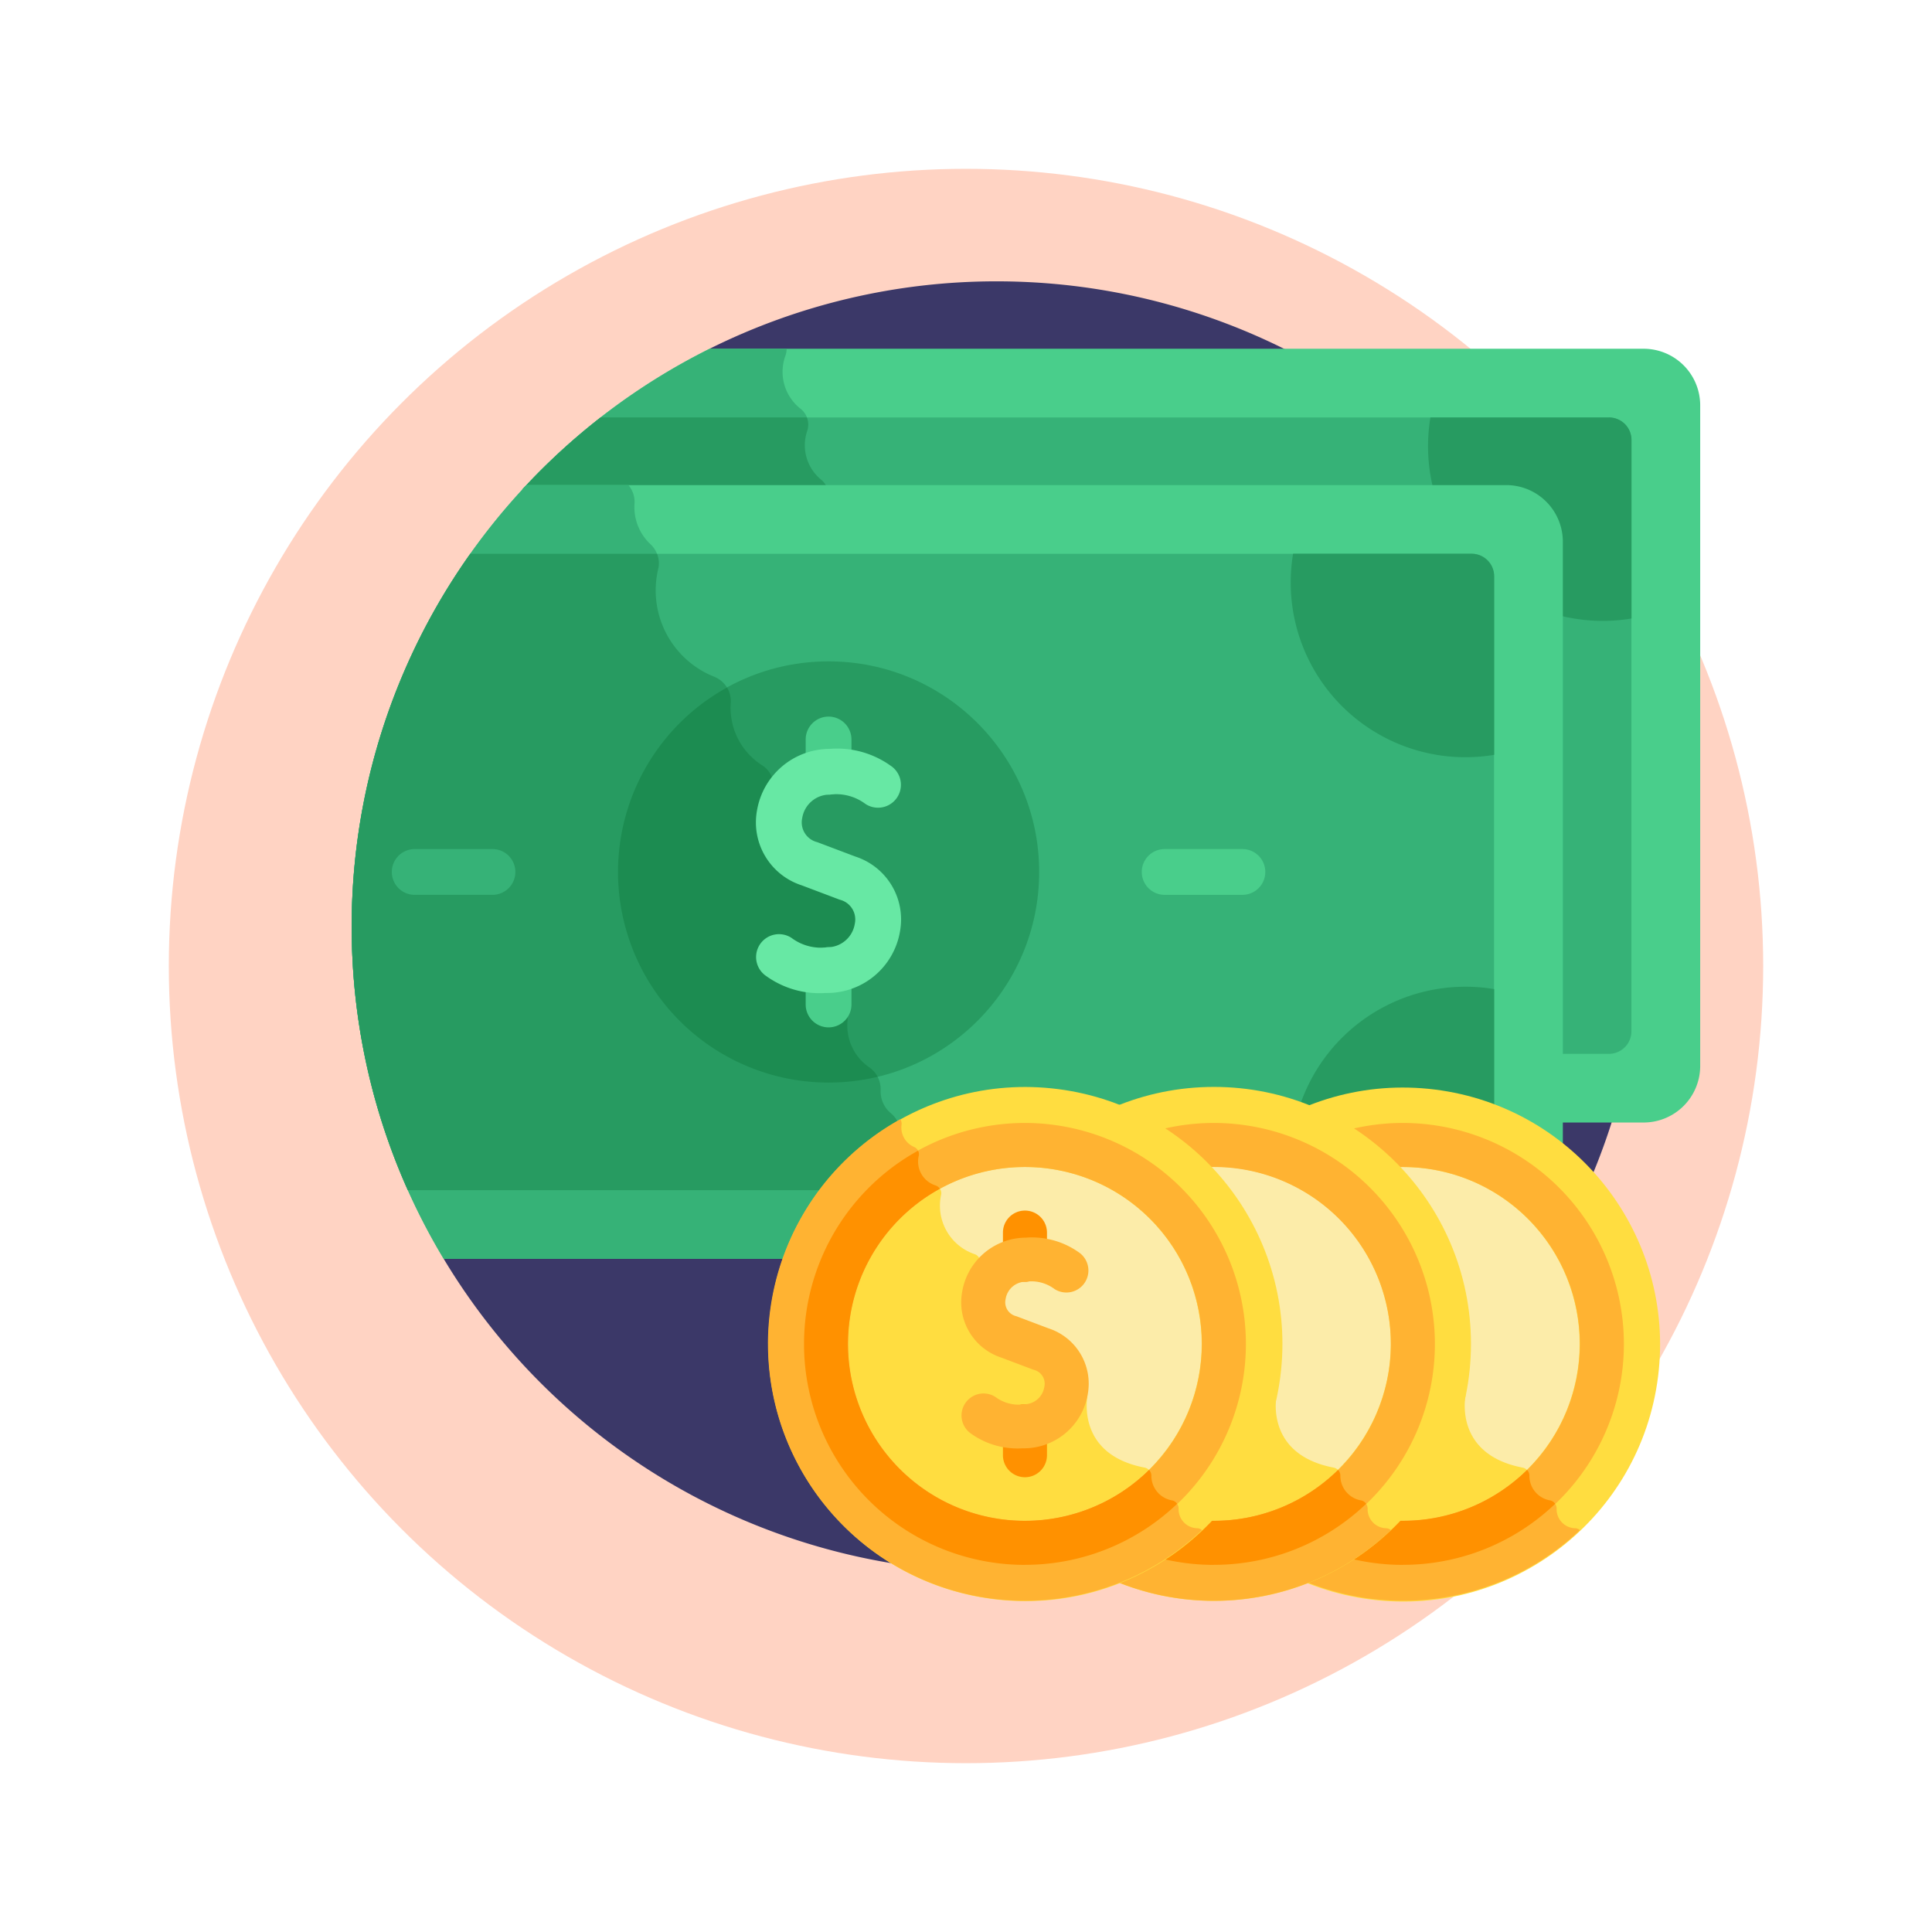 <svg xmlns="http://www.w3.org/2000/svg" xmlns:xlink="http://www.w3.org/1999/xlink" width="103" height="103" viewBox="0 0 103 103">
  <defs>
    <filter id="Elipse_4909" x="0" y="0" width="103" height="103" filterUnits="userSpaceOnUse">
      <feOffset dy="3" input="SourceAlpha"/>
      <feGaussianBlur stdDeviation="3" result="blur"/>
      <feFlood flood-opacity="0.161"/>
      <feComposite operator="in" in2="blur"/>
      <feComposite in="SourceGraphic"/>
    </filter>
  </defs>
  <g id="Grupo_1013287" data-name="Grupo 1013287" transform="translate(-591 -3355)">
    <g transform="matrix(1, 0, 0, 1, 591, 3355)" filter="url(#Elipse_4909)">
      <circle id="Elipse_4909-2" data-name="Elipse 4909" cx="42.5" cy="42.5" r="42.5" transform="translate(9 6)" fill="#ffd3c3"/>
    </g>
    <g id="dinero" transform="translate(609.75 3370)">
      <path id="Trazado_664231" data-name="Trazado 664231" d="M64.429,5.5A34.256,34.256,0,0,0,49.111,9.094h0L34.933,57.613A34.4,34.4,0,1,0,64.429,5.5Z" transform="translate(-30.028 -5.501)" fill="#3b3868"/>
      <path id="Trazado_664232" data-name="Trazado 664232" d="M124.534,31.092h-49.8A34.516,34.516,0,0,0,64.747,38.6h52.464a2.773,2.773,0,0,1,2.77,2.77V72.343h4.553a3.018,3.018,0,0,0,3.014-3.014V34.106A3.017,3.017,0,0,0,124.534,31.092Z" transform="translate(-55.656 -27.499)" fill="#49ce8b"/>
      <path id="Trazado_664233" data-name="Trazado 664233" d="M78.843,31.092h-4.1A34.516,34.516,0,0,0,64.747,38.6H81.034a1.043,1.043,0,0,0-.33-.517,2.366,2.366,0,0,1-.752-2.647,1.071,1.071,0,0,0-.346-1.129,2.5,2.5,0,0,1-.823-2.855A1.123,1.123,0,0,0,78.843,31.092Z" transform="translate(-55.656 -27.499)" fill="#36b277"/>
      <path id="Trazado_664234" data-name="Trazado 664234" d="M122.682,57.166H68.929a34.6,34.6,0,0,0-4.182,3.851h52.464a2.773,2.773,0,0,1,2.77,2.77V91.094h2.7a1.2,1.2,0,0,0,1.2-1.2V58.37a1.2,1.2,0,0,0-1.2-1.2Z" transform="translate(-55.656 -49.911)" fill="#36b277"/>
      <path id="Trazado_664235" data-name="Trazado 664235" d="M64.747,61.018H81.034a1.043,1.043,0,0,0-.33-.517,2.366,2.366,0,0,1-.752-2.647,1.046,1.046,0,0,0-.031-.688H68.929A34.591,34.591,0,0,0,64.747,61.018Z" transform="translate(-55.656 -49.912)" fill="#279b61"/>
      <path id="Trazado_664236" data-name="Trazado 664236" d="M418.317,57.166H408.8a9.332,9.332,0,0,0,.164,3.851h3.88a2.773,2.773,0,0,1,2.77,2.77v3.919a9.319,9.319,0,0,0,3.906.179V58.37A1.2,1.2,0,0,0,418.317,57.166Z" transform="translate(-351.29 -49.911)" fill="#279b61"/>
      <path id="Trazado_664237" data-name="Trazado 664237" d="M61.556,82.855H9.317a34.409,34.409,0,0,0-4.412,41.251h56.65a3.018,3.018,0,0,0,3.014-3.014V85.869A3.018,3.018,0,0,0,61.556,82.855Z" transform="translate(0 -71.993)" fill="#49ce8b"/>
      <path id="Trazado_664238" data-name="Trazado 664238" d="M0,106.395a34.24,34.24,0,0,0,4.905,17.711H29.25v-6.712a1.381,1.381,0,0,0-.505-1.05A1.52,1.52,0,0,1,28.2,115.1a1.417,1.417,0,0,0-.6-1.2,2.7,2.7,0,0,1-1.168-2.481,1.374,1.374,0,0,0-.061-.532l-.141-.444a1.389,1.389,0,0,1,.087-1.057c.66-1.282,2.1-4.74-.89-5.906A4.412,4.412,0,0,1,22.5,98.995a1.38,1.38,0,0,0-.6-1.186,3.624,3.624,0,0,1-1.7-3.354,1.4,1.4,0,0,0-.861-1.376,4.952,4.952,0,0,1-2.989-5.819,1.388,1.388,0,0,0-.392-1.226,2.7,2.7,0,0,1-.881-2.177,1.386,1.386,0,0,0-.324-1H9.317A34.276,34.276,0,0,0,0,106.395Z" transform="translate(0 -71.993)" fill="#36b277"/>
      <path id="Trazado_664239" data-name="Trazado 664239" d="M59.7,108.93H6.323a34.435,34.435,0,0,0-3.33,33.928H59.7a1.2,1.2,0,0,0,1.2-1.2V110.134A1.2,1.2,0,0,0,59.7,108.93Z" transform="translate(0 -94.407)" fill="#36b277"/>
      <g id="Grupo_1013054" data-name="Grupo 1013054" transform="translate(0 14.523)">
        <path id="Trazado_664240" data-name="Trazado 664240" d="M0,128.807a34.271,34.271,0,0,0,2.993,14.05H29.25v-3.051a1.381,1.381,0,0,0-.505-1.05,1.52,1.52,0,0,1-.546-1.242,1.417,1.417,0,0,0-.6-1.2,2.7,2.7,0,0,1-1.168-2.481,1.374,1.374,0,0,0-.061-.532l-.141-.444a1.389,1.389,0,0,1,.087-1.057c.66-1.282,2.1-4.74-.89-5.906a4.412,4.412,0,0,1-2.919-4.486,1.38,1.38,0,0,0-.6-1.186,3.624,3.624,0,0,1-1.7-3.354,1.4,1.4,0,0,0-.861-1.376,4.952,4.952,0,0,1-2.989-5.819,1.363,1.363,0,0,0-.078-.743H6.323A34.239,34.239,0,0,0,0,128.807Z" transform="translate(0 -108.929)" fill="#279b61"/>
        <path id="Trazado_664241" data-name="Trazado 664241" d="M367.371,110.135v9.515a9.313,9.313,0,0,1-10.72-10.72h9.516A1.2,1.2,0,0,1,367.371,110.135Z" transform="translate(-306.463 -108.931)" fill="#279b61"/>
        <path id="Trazado_664242" data-name="Trazado 664242" d="M367.371,282.95v-9.515a9.313,9.313,0,0,0-10.72,10.72h9.516A1.2,1.2,0,0,0,367.371,282.95Z" transform="translate(-306.463 -250.226)" fill="#279b61"/>
        <circle id="Elipse_7761" data-name="Elipse 7761" cx="11.228" cy="11.228" r="11.228" transform="translate(14.195 5.736)" fill="#279b61"/>
      </g>
      <path id="Trazado_664243" data-name="Trazado 664243" d="M114.5,179.972a2.7,2.7,0,0,1-1.168-2.481,1.374,1.374,0,0,0-.061-.532l-.141-.444a1.389,1.389,0,0,1,.087-1.057c.66-1.282,2.1-4.74-.89-5.906a4.412,4.412,0,0,1-2.919-4.486,1.38,1.38,0,0,0-.6-1.186,3.624,3.624,0,0,1-1.7-3.354,1.385,1.385,0,0,0-.2-.808,11.227,11.227,0,0,0,8.032,20.752A1.41,1.41,0,0,0,114.5,179.972Z" transform="translate(-86.899 -138.064)" fill="#1c8c51"/>
      <circle id="Elipse_7762" data-name="Elipse 7762" cx="13.701" cy="13.701" r="13.701" transform="translate(40.757 68.578) rotate(-82.875)" fill="#ffdd40"/>
      <path id="Trazado_664244" data-name="Trazado 664244" d="M301.57,335.572a13.7,13.7,0,0,0,23.136,9.928.435.435,0,0,0-.229-.1,1.014,1.014,0,0,1-1.014-1.052.442.442,0,0,0-.336-.427,1.329,1.329,0,0,1-1.116-1.336.433.433,0,0,0-.357-.413c-3.351-.643-3.139-3.257-3.055-3.811a.433.433,0,0,0-.027-.232c-.165-.4-.858-1.641-3.3-2.554-2.388-.892-2.448-3.418-2.384-4.341a.439.439,0,0,0-.3-.443,2.727,2.727,0,0,1-1.779-3.187.44.44,0,0,0-.3-.476,1.335,1.335,0,0,1-.895-1.6.423.423,0,0,0-.254-.455,1.129,1.129,0,0,1-.664-1.207.44.44,0,0,0-.068-.271A13.7,13.7,0,0,0,301.57,335.572Z" transform="translate(-259.225 -278.925)" fill="#ffb332"/>
      <circle id="Elipse_7763" data-name="Elipse 7763" cx="9.431" cy="9.431" r="9.431" transform="translate(42.698 56.647) rotate(-45)" fill="#fceca9"/>
      <path id="Trazado_664245" data-name="Trazado 664245" d="M348.022,365.015a.445.445,0,0,0-.231-.124c-3.351-.643-3.139-3.256-3.055-3.811a.433.433,0,0,0-.027-.232c-.165-.4-.858-1.641-3.3-2.554-2.388-.892-2.448-3.418-2.384-4.341a.439.439,0,0,0-.3-.443,2.728,2.728,0,0,1-1.779-3.187.428.428,0,0,0-.069-.3,9.431,9.431,0,1,0,11.148,14.991Z" transform="translate(-285.362 -301.648)" fill="#ffdd40"/>
      <path id="Trazado_664246" data-name="Trazado 664246" d="M327.035,327.388a9.431,9.431,0,1,1-9.431,9.431,9.431,9.431,0,0,1,9.431-9.431m0-2.348a11.779,11.779,0,1,0,11.779,11.779A11.792,11.792,0,0,0,327.035,325.04Z" transform="translate(-270.99 -280.172)" fill="#ffb332"/>
      <path id="Trazado_664247" data-name="Trazado 664247" d="M327.036,357.623a11.733,11.733,0,0,0,8.114-3.253.439.439,0,0,0-.258-.18,1.329,1.329,0,0,1-1.116-1.336.419.419,0,0,0-.126-.289A9.431,9.431,0,1,1,322.5,337.574a.454.454,0,0,0-.228-.176,1.335,1.335,0,0,1-.895-1.6.414.414,0,0,0-.041-.255,11.776,11.776,0,0,0,5.7,22.083Z" transform="translate(-270.99 -289.198)" fill="#ff9100"/>
      <circle id="Elipse_7764" data-name="Elipse 7764" cx="13.701" cy="13.701" r="13.701" transform="translate(32.269 42.946)" fill="#ffdd40"/>
      <path id="Trazado_664248" data-name="Trazado 664248" d="M229.81,335.572a13.7,13.7,0,0,0,23.136,9.928.435.435,0,0,0-.229-.1,1.014,1.014,0,0,1-1.014-1.052.442.442,0,0,0-.336-.427,1.329,1.329,0,0,1-1.116-1.336.434.434,0,0,0-.357-.413c-3.351-.643-3.139-3.257-3.055-3.811a.433.433,0,0,0-.027-.232c-.165-.4-.858-1.641-3.3-2.554-2.388-.892-2.448-3.418-2.385-4.341a.439.439,0,0,0-.3-.443,2.728,2.728,0,0,1-1.779-3.187.44.44,0,0,0-.3-.476,1.335,1.335,0,0,1-.895-1.6.423.423,0,0,0-.254-.455,1.129,1.129,0,0,1-.664-1.207.44.44,0,0,0-.068-.271A13.7,13.7,0,0,0,229.81,335.572Z" transform="translate(-197.541 -278.925)" fill="#ffb332"/>
      <ellipse id="Elipse_7765" data-name="Elipse 7765" cx="9.431" cy="9.431" rx="9.431" ry="9.431" transform="translate(33.557 61.517) rotate(-66.485)" fill="#fceca9"/>
      <path id="Trazado_664249" data-name="Trazado 664249" d="M276.262,365.015a.445.445,0,0,0-.231-.124c-3.351-.643-3.139-3.256-3.055-3.811a.432.432,0,0,0-.027-.232c-.165-.4-.858-1.641-3.3-2.554-2.388-.892-2.448-3.418-2.384-4.341a.439.439,0,0,0-.3-.443,2.728,2.728,0,0,1-1.779-3.187.429.429,0,0,0-.069-.3,9.431,9.431,0,1,0,11.148,14.991Z" transform="translate(-223.678 -301.648)" fill="#ffdd40"/>
      <path id="Trazado_664250" data-name="Trazado 664250" d="M255.275,327.388a9.431,9.431,0,1,1-9.431,9.431,9.431,9.431,0,0,1,9.431-9.431m0-2.348a11.779,11.779,0,1,0,11.779,11.779A11.792,11.792,0,0,0,255.275,325.04Z" transform="translate(-209.306 -280.172)" fill="#ffb332"/>
      <path id="Trazado_664251" data-name="Trazado 664251" d="M255.276,357.623a11.734,11.734,0,0,0,8.114-3.253.439.439,0,0,0-.258-.18,1.329,1.329,0,0,1-1.116-1.336.42.42,0,0,0-.126-.289,9.431,9.431,0,1,1-11.148-14.991.455.455,0,0,0-.228-.176,1.335,1.335,0,0,1-.895-1.6.414.414,0,0,0-.041-.255,11.776,11.776,0,0,0,5.7,22.083Z" transform="translate(-209.307 -289.198)" fill="#ff9100"/>
      <circle id="Elipse_7766" data-name="Elipse 7766" cx="13.701" cy="13.701" r="13.701" transform="matrix(0.128, -0.992, 0.992, 0.128, 20.569, 68.493)" fill="#ffdd40"/>
      <path id="Trazado_664252" data-name="Trazado 664252" d="M158.05,335.572a13.7,13.7,0,0,0,23.136,9.928.436.436,0,0,0-.229-.1,1.014,1.014,0,0,1-1.014-1.052.442.442,0,0,0-.336-.427,1.329,1.329,0,0,1-1.116-1.336.433.433,0,0,0-.357-.413c-3.351-.643-3.139-3.257-3.055-3.811a.433.433,0,0,0-.027-.232c-.165-.4-.858-1.641-3.3-2.554-2.388-.892-2.448-3.418-2.385-4.341a.439.439,0,0,0-.3-.443,2.728,2.728,0,0,1-1.779-3.187.44.44,0,0,0-.3-.476,1.335,1.335,0,0,1-.895-1.6.423.423,0,0,0-.254-.455,1.129,1.129,0,0,1-.664-1.207.441.441,0,0,0-.068-.271,13.7,13.7,0,0,0-7.058,11.983Z" transform="translate(-135.858 -278.925)" fill="#ffb332"/>
      <circle id="Elipse_7767" data-name="Elipse 7767" cx="9.431" cy="9.431" r="9.431" transform="translate(22.548 56.645) rotate(-45)" fill="#fceca9"/>
      <path id="Trazado_664253" data-name="Trazado 664253" d="M204.5,365.015a.445.445,0,0,0-.231-.124c-3.351-.643-3.139-3.256-3.055-3.811a.432.432,0,0,0-.027-.232c-.165-.4-.858-1.641-3.3-2.554-2.388-.892-2.448-3.418-2.385-4.341a.439.439,0,0,0-.3-.443,2.728,2.728,0,0,1-1.779-3.187.428.428,0,0,0-.069-.3A9.431,9.431,0,1,0,204.5,365.015Z" transform="translate(-161.994 -301.648)" fill="#ffdd40"/>
      <path id="Trazado_664254" data-name="Trazado 664254" d="M183.515,327.388a9.431,9.431,0,1,1-9.431,9.431,9.431,9.431,0,0,1,9.431-9.431m0-2.348a11.779,11.779,0,1,0,11.779,11.779A11.792,11.792,0,0,0,183.515,325.04Z" transform="translate(-147.622 -280.172)" fill="#ffb332"/>
      <path id="Trazado_664255" data-name="Trazado 664255" d="M183.516,357.623a11.733,11.733,0,0,0,8.114-3.253.439.439,0,0,0-.258-.18,1.329,1.329,0,0,1-1.116-1.336.42.42,0,0,0-.126-.289,9.431,9.431,0,1,1-11.148-14.991.455.455,0,0,0-.228-.176,1.335,1.335,0,0,1-.895-1.6.414.414,0,0,0-.041-.255,11.776,11.776,0,0,0,5.7,22.083Z" transform="translate(-147.623 -289.198)" fill="#ff9100"/>
      <g id="Grupo_1013055" data-name="Grupo 1013055" transform="translate(34.719 59.867)">
        <path id="Trazado_664256" data-name="Trazado 664256" d="M248.437,435.747a1.174,1.174,0,0,1-1.174-1.174v-1.54a1.174,1.174,0,1,1,2.348,0v1.54A1.174,1.174,0,0,1,248.437,435.747Z" transform="translate(-247.263 -431.859)" fill="#ff9100"/>
      </g>
      <g id="Grupo_1013056" data-name="Grupo 1013056" transform="translate(34.719 49.539)">
        <path id="Trazado_664257" data-name="Trazado 664257" d="M248.437,362.1a1.174,1.174,0,0,1-1.174-1.174V359.48a1.174,1.174,0,0,1,2.348,0v1.443A1.174,1.174,0,0,1,248.437,362.1Z" transform="translate(-247.263 -358.306)" fill="#ff9100"/>
      </g>
      <g id="Grupo_1013057" data-name="Grupo 1013057" transform="translate(32.499 50.982)">
        <path id="Trazado_664258" data-name="Trazado 664258" d="M234.7,379.818a4.253,4.253,0,0,1-2.719-.775,1.174,1.174,0,0,1,1.285-1.965,2.056,2.056,0,0,0,1.517.392,1.091,1.091,0,0,0,1.091-.927.759.759,0,0,0-.574-.913l-.024-.009-1.687-.637a3.1,3.1,0,0,1-2.094-3.511,3.455,3.455,0,0,1,3.391-2.886,4.32,4.32,0,0,1,2.818.775,1.174,1.174,0,0,1-1.285,1.965,2.052,2.052,0,0,0-1.517-.392,1.091,1.091,0,0,0-1.091.927.759.759,0,0,0,.574.913l.024.009,1.687.637a3.1,3.1,0,0,1,2.094,3.511,3.455,3.455,0,0,1-3.391,2.886Z" transform="translate(-231.448 -368.586)" fill="#ffb332"/>
      </g>
      <path id="Trazado_664259" data-name="Trazado 664259" d="M305.345,223.493H301.2a1.22,1.22,0,1,1,0-2.441h4.145a1.22,1.22,0,1,1,0,2.441Z" transform="translate(-257.859 -190.786)" fill="#49ce8b"/>
      <path id="Trazado_664260" data-name="Trazado 664260" d="M20.6,223.493H16.454a1.22,1.22,0,0,1,0-2.441H20.6a1.22,1.22,0,1,1,0,2.441Z" transform="translate(-13.095 -190.786)" fill="#36b277"/>
      <g id="Grupo_1013058" data-name="Grupo 1013058" transform="translate(24.203 35.497)">
        <path id="Trazado_664261" data-name="Trazado 664261" d="M173.586,262.581a1.22,1.22,0,0,1-1.22-1.22v-1.834a1.22,1.22,0,0,1,2.441,0v1.834A1.221,1.221,0,0,1,173.586,262.581Z" transform="translate(-172.366 -258.306)" fill="#49ce8b"/>
      </g>
      <g id="Grupo_1013059" data-name="Grupo 1013059" transform="translate(24.203 23.202)">
        <path id="Trazado_664262" data-name="Trazado 664262" d="M173.586,174.9a1.22,1.22,0,0,1-1.22-1.22v-1.719a1.22,1.22,0,1,1,2.441,0v1.719A1.221,1.221,0,0,1,173.586,174.9Z" transform="translate(-172.366 -170.739)" fill="#49ce8b"/>
      </g>
      <g id="Grupo_1013060" data-name="Grupo 1013060" transform="translate(21.559 24.92)">
        <path id="Trazado_664263" data-name="Trazado 664263" d="M157.228,195.993a4.85,4.85,0,0,1-3.134-.894,1.22,1.22,0,0,1,1.336-2.043,2.609,2.609,0,0,0,1.9.5,1.484,1.484,0,0,0,1.473-1.252,1.083,1.083,0,0,0-.8-1.284l-.025-.009-2.009-.759a3.524,3.524,0,0,1-2.38-3.985,3.941,3.941,0,0,1,3.864-3.288,4.911,4.911,0,0,1,3.257.894,1.22,1.22,0,0,1-1.336,2.043,2.6,2.6,0,0,0-1.9-.5A1.484,1.484,0,0,0,156,186.667a1.083,1.083,0,0,0,.8,1.284l.025.009,2.009.759a3.524,3.524,0,0,1,2.38,3.985,3.941,3.941,0,0,1-3.864,3.288h-.123Z" transform="translate(-153.541 -182.974)" fill="#67e8a4"/>
      </g>
    </g>
  </g>
</svg>

